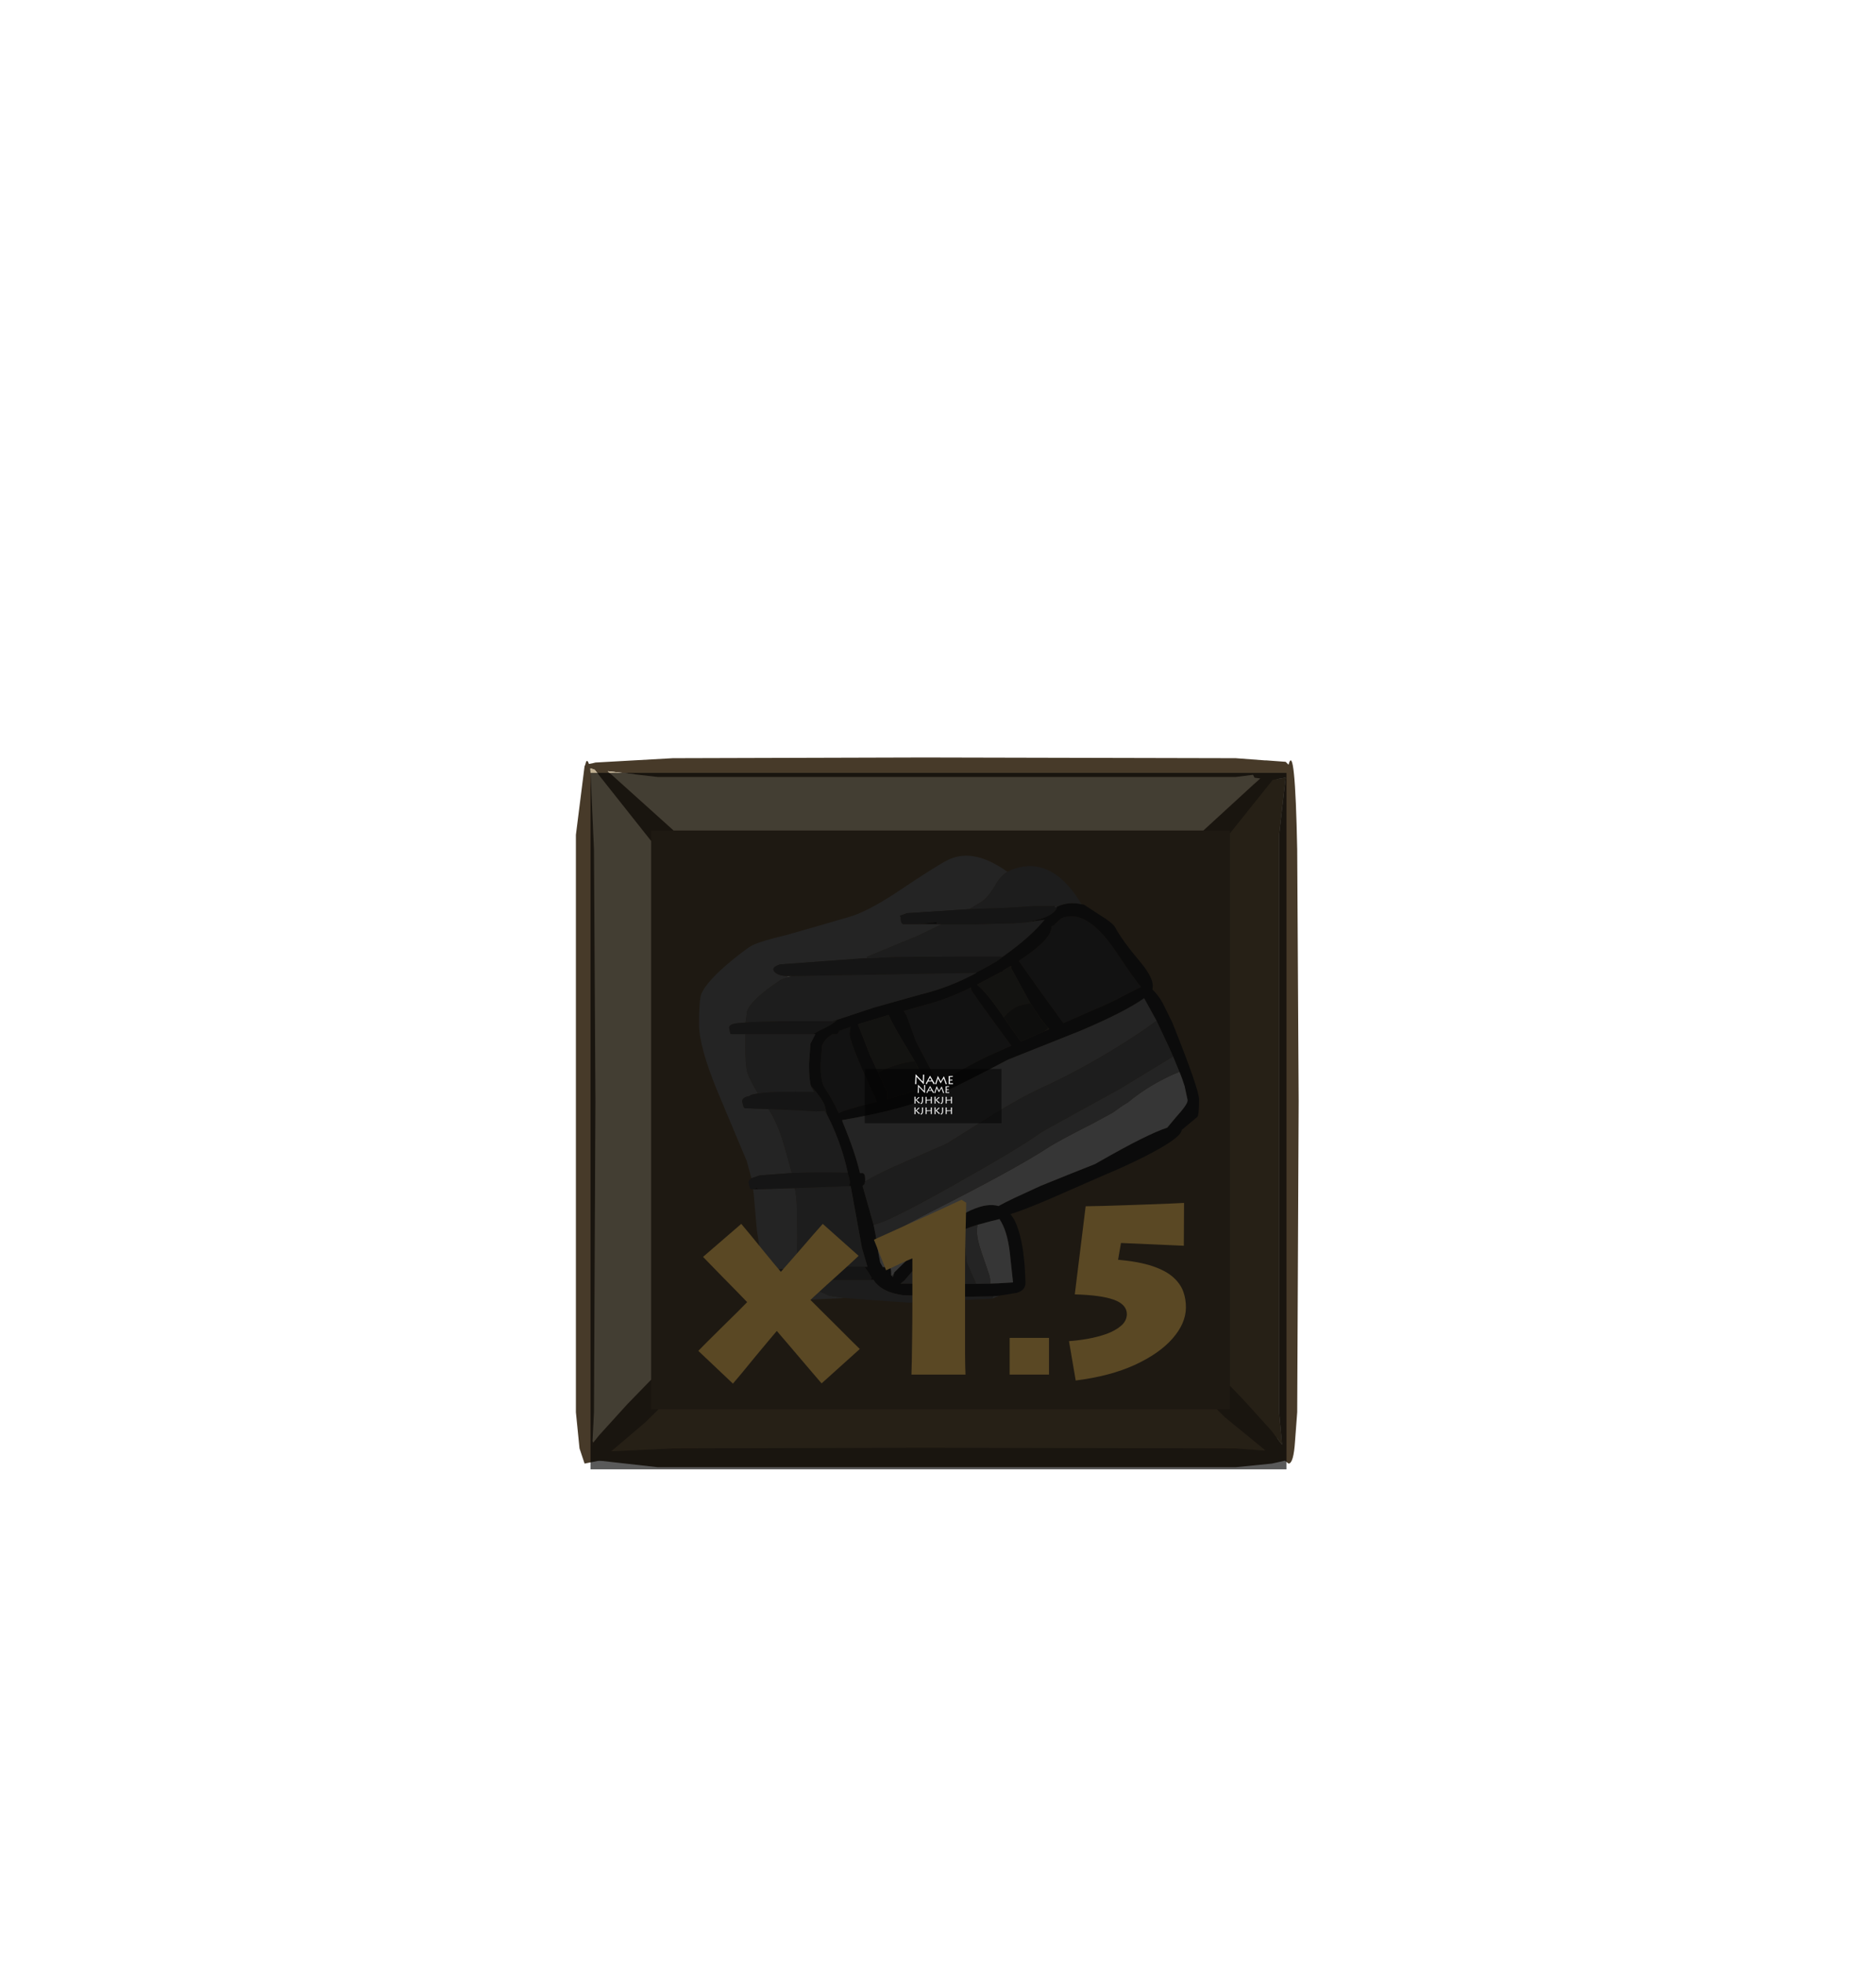 <?xml version="1.0" encoding="UTF-8" standalone="no"?>
<svg xmlns:ffdec="https://www.free-decompiler.com/flash" xmlns:xlink="http://www.w3.org/1999/xlink" ffdec:objectType="frame" height="135.65px" width="129.65px" xmlns="http://www.w3.org/2000/svg">
  <g transform="matrix(1.0, 0.0, 0.0, 1.0, 45.0, 57.4)">
    <use ffdec:characterId="933" height="47.45" id="bgcolor" transform="matrix(1.0, 0.0, 0.0, 1.0, -4.2, -3.9)" width="47.45" xlink:href="#sprite0"/>
    <use ffdec:characterId="921" height="22.0" id="hitbox" transform="matrix(2.23, 0.0, 0.0, 2.175, -4.55, -4.25)" width="22.0" xlink:href="#sprite1"/>
    <clipPath id="clipPath0">
      <path d="M 0 0 L 0 40 L 40 40 L 40 0 Z"/>
    </clipPath>
    <g clip-path="url(#clipPath0)">
      <filter id="filter0">
        <feColorMatrix in="SourceGraphic" result="filterResult0" type="matrix" values="0 0 0 0 0.2,0 0 0 0 0.2,0 0 0 0 1.0,0 0 0 1 0"/>
        <feConvolveMatrix divisor="900.0" in="filterResult0" kernelMatrix="1 1 1 1 1 1 1 1 1 1 1 1 1 1 1 1 1 1 1 1 1 1 1 1 1 1 1 1 1 1 1 1 1 1 1 1 1 1 1 1 1 1 1 1 1 1 1 1 1 1 1 1 1 1 1 1 1 1 1 1 1 1 1 1 1 1 1 1 1 1 1 1 1 1 1 1 1 1 1 1 1 1 1 1 1 1 1 1 1 1 1 1 1 1 1 1 1 1 1 1 1 1 1 1 1 1 1 1 1 1 1 1 1 1 1 1 1 1 1 1 1 1 1 1 1 1 1 1 1 1 1 1 1 1 1 1 1 1 1 1 1 1 1 1 1 1 1 1 1 1 1 1 1 1 1 1 1 1 1 1 1 1 1 1 1 1 1 1 1 1 1 1 1 1 1 1 1 1 1 1 1 1 1 1 1 1 1 1 1 1 1 1 1 1 1 1 1 1 1 1 1 1 1 1 1 1 1 1 1 1 1 1 1 1 1 1 1 1 1 1 1 1 1 1 1 1 1 1 1 1 1 1 1 1 1 1 1 1 1 1 1 1 1 1 1 1 1 1 1 1 1 1 1 1 1 1 1 1 1 1 1 1 1 1 1 1 1 1 1 1 1 1 1 1 1 1 1 1 1 1 1 1 1 1 1 1 1 1 1 1 1 1 1 1 1 1 1 1 1 1 1 1 1 1 1 1 1 1 1 1 1 1 1 1 1 1 1 1 1 1 1 1 1 1 1 1 1 1 1 1 1 1 1 1 1 1 1 1 1 1 1 1 1 1 1 1 1 1 1 1 1 1 1 1 1 1 1 1 1 1 1 1 1 1 1 1 1 1 1 1 1 1 1 1 1 1 1 1 1 1 1 1 1 1 1 1 1 1 1 1 1 1 1 1 1 1 1 1 1 1 1 1 1 1 1 1 1 1 1 1 1 1 1 1 1 1 1 1 1 1 1 1 1 1 1 1 1 1 1 1 1 1 1 1 1 1 1 1 1 1 1 1 1 1 1 1 1 1 1 1 1 1 1 1 1 1 1 1 1 1 1 1 1 1 1 1 1 1 1 1 1 1 1 1 1 1 1 1 1 1 1 1 1 1 1 1 1 1 1 1 1 1 1 1 1 1 1 1 1 1 1 1 1 1 1 1 1 1 1 1 1 1 1 1 1 1 1 1 1 1 1 1 1 1 1 1 1 1 1 1 1 1 1 1 1 1 1 1 1 1 1 1 1 1 1 1 1 1 1 1 1 1 1 1 1 1 1 1 1 1 1 1 1 1 1 1 1 1 1 1 1 1 1 1 1 1 1 1 1 1 1 1 1 1 1 1 1 1 1 1 1 1 1 1 1 1 1 1 1 1 1 1 1 1 1 1 1 1 1 1 1 1 1 1 1 1 1 1 1 1 1 1 1 1 1 1 1 1 1 1 1 1 1 1 1 1 1 1 1 1 1 1 1 1 1 1 1 1 1 1 1 1 1 1 1 1 1 1 1 1 1 1 1 1 1 1 1 1 1 1 1 1 1 1 1 1 1 1 1 1 1 1 1 1 1 1 1 1 1 1 1 1 1 1 1 1 1 1 1 1 1 1 1 1 1 1 1 1 1 1 1 1 1 1 1 1 1 1 1 1 1 1 1 1 1 1 1 1 1 1 1 1 1 1 1 1 1 1 1 1 1 1 1 1 1 1 1 1 1 1 1 1 1 1 1 1 1 1 1 1 1 1 1 1 1 1 1 1 1 1 1 1 1 1 1 1 1 1 1 1 1 1 1 1 1 1 1 1 1 1 1 1 1 1 1 1 1 1 1 1 1 1 1 1 1 1 1 1 1 1 1 1 1 1 1 1 1 1 1 1 1 1 1 1 1 1 1 1 1 1 1 1 1 1 1 1 1 1 1 1 1 1 1 1 1 1 1 1 1 1 1 1 1 1 1 1 1 1 1 1 1 1 1 1 1 1 1 1 1 1 1 1 1 1 1 1 1 1 1 1 1 1 1 1 1 1 1 1 1 1 1 1 1 1 1 1 1 1 1 1" order="30 30" result="filterResult1"/>
        <feComposite in="SourceGraphic" in2="filterResult1" operator="over" result="filterResult2"/>
      </filter>
      <use ffdec:characterId="994" filter="url(#filter0)" height="77.25" transform="matrix(0.4, 0.0, 0.0, 0.4, 3.31, 1.731)" width="86.4" xlink:href="#sprite2"/>
      <filter id="filter5">
        <feColorMatrix in="SourceGraphic" result="filterResult3" type="matrix" values="0 0 0 0 0.0,0 0 0 0 0.0,0 0 0 0 0.0,0 0 0 1 0"/>
        <feConvolveMatrix divisor="9.0" in="filterResult3" kernelMatrix="1 1 1 1 1 1 1 1 1" order="3 3" result="filterResult4"/>
        <feComposite in="SourceGraphic" in2="filterResult4" operator="over" result="filterResult5"/>
      </filter>
      <use ffdec:characterId="992" filter="url(#filter5)" height="15.4" transform="matrix(1.0, 0.0, 0.0, 1.0, 2.75, 24.25)" width="42.35" xlink:href="#text0"/>
    </g>
    <filter id="filter6">
      <feColorMatrix in="SourceGraphic" result="filterResult6" type="matrix" values="0 0 0 0 0.0,0 0 0 0 0.0,0 0 0 0 0.0,0 0 0 1 0"/>
      <feConvolveMatrix divisor="4.0" in="filterResult6" kernelMatrix="1 1 1 1" order="2 2" result="filterResult7"/>
      <feComposite in="SourceGraphic" in2="filterResult7" operator="over" result="filterResult8"/>
    </filter>
    <use ffdec:characterId="935" filter="url(#filter6)" height="15.75" id="txt_hotkey" transform="matrix(1.0, 0.0, 0.0, 1.0, -3.85, -0.1)" width="18.0" xlink:href="#text1"/>
    <use ffdec:characterId="948" ffdec:characterName="Army_fla.Hud_BgButton_151" height="97.6" id="bg" transform="matrix(1.0, 0.0, 0.0, 1.0, -29.05, -29.25)" width="97.6" xlink:href="#sprite3"/>
    <use ffdec:characterId="950" ffdec:characterName="Army_fla.Hud_cooldown_152" height="48.5" id="cdcover" transform="matrix(0.998, 0.0, 0.0, 0.99, -4.2, -4)" width="48.1" xlink:href="#sprite4"/>
    <use ffdec:characterId="950" ffdec:characterName="Army_fla.Hud_cooldown_152" height="48.5" id="cd" transform="matrix(0.998, 0.0, 0.0, 0.99, -4.2, -4)" width="48.1" xlink:href="#sprite5"/>
    <use ffdec:characterId="953" ffdec:characterName="Army_fla.Hud_Description_153" height="50.1" id="desc" transform="matrix(0.075, 0.0, 0.0, 0.075, 14.65, 16.478)" width="129.55" xlink:href="#sprite6"/>
  </g>
  <defs>
    <g id="sprite0" transform="matrix(1.0, 0.0, 0.0, 1.0, 0.0, 0.0)">
      <use ffdec:characterId="932" height="47.45" transform="matrix(1.0, 0.0, 0.0, 1.0, 0.0, 0.0)" width="47.45" xlink:href="#shape0"/>
    </g>
    <g id="shape0" transform="matrix(1.0, 0.0, 0.0, 1.0, 0.0, 0.0)">
      <path d="M47.45 0.0 L47.45 47.45 0.0 47.45 0.0 0.0 47.45 0.0" fill="#564732" fill-rule="evenodd" stroke="none"/>
    </g>
    <g id="sprite1" transform="matrix(1.0, 0.0, 0.0, 1.0, 0.0, 0.0)">
      <use ffdec:characterId="145" height="22.0" transform="matrix(1.0, 0.0, 0.0, 1.0, 0.0, 0.0)" width="22.0" xlink:href="#shape1"/>
    </g>
    <g id="shape1" transform="matrix(1.0, 0.0, 0.0, 1.0, 0.0, 0.0)">
      <path d="M22.0 0.0 L22.0 22.0 0.0 22.0 0.0 0.0 22.0 0.0" fill="#00ff00" fill-opacity="0.0" fill-rule="evenodd" stroke="none"/>
    </g>
    <g id="sprite2" transform="matrix(1.0, 0.0, 0.0, 1.0, 43.2, 38.65)">
      <use ffdec:characterId="993" height="77.25" transform="matrix(1.0, 0.0, 0.0, 1.0, -43.2, -38.65)" width="86.4" xlink:href="#shape2"/>
    </g>
    <g id="shape2" transform="matrix(1.0, 0.0, 0.0, 1.0, 43.2, 38.65)">
      <path d="M7.5 37.5 L7.6 37.5 7.5 37.9 7.5 37.5 M21.2 -28.15 Q22.85 -28.15 24.7 -26.75 26.85 -25.1 29.2 -21.5 31.85 -17.5 33.15 -15.95 L31.05 -14.9 Q27.95 -13.25 26.7 -12.75 L19.75 -9.7 15.95 -14.95 12.05 -20.45 Q17.7 -24.15 17.7 -26.3 L17.7 -26.4 18.15 -26.65 19.05 -27.5 Q19.65 -28.15 21.2 -28.15 M3.7 -15.8 L3.8 -15.55 Q3.8 -15.3 7.75 -9.9 L10.75 -5.8 6.7 -4.0 Q5.0 -3.2 0.95 -1.0 L-2.0 0.55 -3.8 -2.9 -5.7 -6.5 -7.35 -11.05 -7.85 -11.8 -3.95 -12.9 Q-0.45 -13.8 3.7 -15.8 M-22.2 -2.55 L-21.95 -5.75 Q-21.55 -6.95 -20.15 -7.8 L-19.35 -7.8 -19.1 -8.1 -19.0 -8.35 -17.05 -9.05 -17.2 -7.9 Q-17.2 -6.8 -14.9 -1.45 L-12.45 3.9 -13.7 4.2 Q-18.3 5.35 -19.05 5.85 -20.1 3.55 -21.5 1.45 -22.2 0.4 -22.2 -2.55" fill="#333333" fill-rule="evenodd" stroke="none"/>
      <path d="M22.9 -30.25 L23.35 -30.15 26.1 -28.35 Q28.25 -27.05 28.7 -26.25 30.0 -23.85 33.1 -20.2 35.2 -17.65 35.2 -16.15 L35.15 -15.5 Q36.2 -14.5 36.95 -13.1 L38.6 -9.75 Q43.2 1.75 43.2 3.5 43.2 6.2 42.9 6.5 L40.2 8.75 Q40.1 10.15 33.8 13.35 30.65 14.95 26.7 16.6 L17.8 20.5 Q12.8 22.65 10.6 23.3 11.45 24.3 11.95 25.95 13.05 29.25 13.2 35.05 L13.2 35.1 13.2 35.2 Q13.2 36.45 11.7 36.9 L8.6 37.4 7.6 37.5 7.5 37.5 1.45 37.6 -8.0 37.3 Q-11.25 36.85 -12.7 35.15 L-12.75 35.1 -13.05 34.65 -13.45 34.65 -13.4 34.25 -13.95 33.35 -14.6 32.4 -14.1 32.4 -15.05 29.15 -17.0 18.45 -17.25 18.45 -17.15 17.9 Q-17.15 17.25 -17.55 16.15 L-17.5 16.15 Q-18.45 11.7 -20.45 7.4 L-21.1 6.1 -21.2 5.7 -21.5 4.5 Q-22.05 3.2 -23.65 1.4 L-23.85 1.2 Q-24.2 0.15 -24.2 -2.65 L-23.95 -6.15 -23.1 -7.8 -23.5 -7.8 -22.35 -8.45 Q-20.15 -9.45 -19.3 -10.3 L-12.95 -12.4 -4.95 -14.65 Q0.05 -15.85 4.75 -18.4 L4.6 -18.4 6.2 -19.25 8.15 -20.35 9.95 -21.65 9.5 -21.35 Q14.0 -24.55 16.4 -27.45 L16.5 -27.55 16.4 -27.55 13.65 -27.15 15.9 -27.75 Q18.35 -28.55 18.7 -29.85 20.6 -30.75 22.9 -30.25 M21.2 -28.15 Q19.65 -28.15 19.05 -27.5 L18.15 -26.65 17.7 -26.4 17.7 -26.3 Q17.7 -24.15 12.05 -20.45 L15.95 -14.95 19.75 -9.7 26.7 -12.75 Q27.95 -13.25 31.05 -14.9 L33.15 -15.95 Q31.85 -17.5 29.2 -21.5 26.85 -25.1 24.7 -26.75 22.85 -28.15 21.2 -28.15 M4.95 -26.8 L4.15 -26.8 4.7 -26.9 4.95 -26.8 M11.1 -26.95 L11.75 -27.0 11.9 -27.0 11.1 -26.95 M-5.55 -26.8 L-2.15 -27.15 -2.1 -26.8 -5.55 -26.8 M14.05 -13.15 L13.95 -13.3 10.7 -19.25 10.75 -19.6 10.55 -19.5 9.6 -18.95 9.3 -18.75 9.2 -18.55 8.9 -18.5 Q6.75 -17.35 4.85 -16.35 6.55 -14.9 8.9 -11.5 L9.45 -10.7 12.4 -6.5 12.5 -6.55 16.45 -8.3 16.5 -8.3 17.3 -8.65 17.15 -8.85 Q15.8 -10.3 14.05 -13.15 M3.8 -15.55 L3.8 -15.85 3.7 -15.8 Q-0.45 -13.8 -3.95 -12.9 L-7.85 -11.8 -7.35 -11.05 -5.7 -6.5 -3.8 -2.9 -2.0 0.55 0.95 -1.0 Q5.0 -3.2 6.7 -4.0 L10.75 -5.8 7.75 -9.9 Q3.8 -15.3 3.8 -15.55 M40.1 -0.55 L38.7 -3.95 37.9 -5.75 37.85 -5.85 35.85 -10.1 33.7 -14.0 Q30.4 -11.65 22.75 -8.4 L10.2 -3.4 Q3.1 0.35 -0.65 2.1 -7.15 5.15 -18.45 7.05 L-18.5 7.05 -18.4 7.35 Q-16.15 12.8 -15.4 16.2 L-14.9 16.2 -14.7 16.35 Q-14.5 16.5 -14.5 17.3 L-14.5 17.65 -14.6 18.1 -14.9 18.4 -14.95 18.4 -14.0 21.75 -13.05 25.1 -12.7 26.85 -12.45 28.35 -12.35 29.25 -11.9 31.65 -11.45 32.45 -10.45 32.45 -10.2 32.55 Q-10.0 32.7 -10.0 33.55 L-10.0 33.85 -9.95 33.9 -9.9 33.95 -9.85 34.0 -9.7 34.2 -9.7 34.15 -9.65 34.0 -9.45 33.35 -4.0 28.0 Q1.25 23.75 3.8 22.6 L3.95 22.55 Q6.65 21.35 8.55 21.9 9.6 21.3 11.4 20.45 L15.85 18.4 20.55 16.5 25.2 14.65 Q30.55 11.6 33.1 10.35 35.9 8.95 37.7 8.35 L39.2 6.55 Q41.2 4.35 41.2 3.7 L41.2 3.65 41.2 3.55 40.7 1.2 40.65 1.05 40.5 0.6 40.35 0.15 40.1 -0.55 M7.1 35.3 L8.5 35.25 11.05 35.1 10.5 30.0 Q10.05 26.1 8.7 24.15 L8.35 24.25 7.3 24.5 4.9 25.15 Q2.45 25.9 0.6 26.85 L-2.3 28.7 -3.05 29.3 -3.2 29.55 -3.35 29.7 -7.75 34.8 -7.95 34.95 -8.35 35.3 -8.1 35.3 1.45 35.35 1.6 35.35 3.55 35.35 4.65 35.35 7.1 35.3 M-22.2 -2.55 Q-22.2 0.4 -21.5 1.45 -20.1 3.55 -19.05 5.85 -18.3 5.35 -13.7 4.2 L-12.45 3.9 -14.9 -1.45 Q-17.2 -6.8 -17.2 -7.9 L-17.05 -9.05 -19.0 -8.35 -19.1 -8.1 -19.35 -7.8 -20.15 -7.8 Q-21.55 -6.95 -21.95 -5.75 L-22.2 -2.55 M-5.95 -3.15 L-7.05 -5.0 Q-9.65 -9.25 -10.45 -11.1 L-15.75 -9.5 -14.8 -7.1 -13.65 -4.15 -12.25 -1.15 -10.7 2.25 -10.7 3.45 -4.2 1.5 Q-4.45 -0.35 -5.95 -3.15 M-33.0 19.0 L-33.85 19.0 -33.2 18.75 -33.0 19.0 M-25.05 34.65 L-24.45 34.2 -24.65 34.65 -24.95 34.65 -25.05 34.65" fill="#202020" fill-rule="evenodd" stroke="none"/>
      <path d="M-12.45 28.35 Q-10.15 26.45 -3.35 23.0 11.25 15.6 16.95 11.9 18.85 10.65 24.7 7.7 L28.3 5.75 29.9 4.6 30.95 3.95 31.7 3.35 Q34.65 1.05 38.4 -0.7 L39.8 -1.3 40.1 -0.55 40.35 0.15 40.5 0.6 40.65 1.05 40.7 1.2 41.2 3.55 41.2 3.65 41.2 3.7 Q41.2 4.35 39.2 6.55 L37.7 8.35 Q35.9 8.95 33.1 10.35 30.55 11.6 25.2 14.65 L20.55 16.5 15.85 18.4 11.4 20.45 Q9.6 21.3 8.55 21.9 6.65 21.35 3.95 22.55 L3.8 22.6 Q1.25 23.75 -4.0 28.0 L-9.45 33.35 -9.65 33.8 -9.9 33.95 -9.95 33.9 -10.0 33.85 -10.0 33.55 Q-10.0 32.7 -10.2 32.55 L-10.45 32.45 -11.45 32.45 -11.9 31.65 -12.35 29.25 -12.45 28.35 M4.9 25.15 L7.3 24.5 8.35 24.25 8.7 24.15 Q10.05 26.1 10.5 30.0 L11.05 35.1 8.5 35.25 7.1 35.3 7.1 34.55 6.95 33.85 5.6 29.9 Q4.8 27.6 4.8 26.1 L4.9 25.15 M-27.95 -17.6 L-27.95 -17.85 -27.1 -17.85 -27.95 -17.6 M-27.2 16.2 L-27.2 16.1 -27.15 16.2 -27.2 16.2" fill="#999999" fill-rule="evenodd" stroke="none"/>
      <path d="M8.6 37.4 L7.5 37.9 7.6 37.5 8.6 37.4 M-17.9 37.8 L-24.7 38.1 Q-29.85 38.1 -31.55 34.4 -32.15 33.1 -33.2 26.15 L-33.7 20.45 -33.85 19.0 -33.0 19.0 -26.65 18.8 Q-26.4 20.1 -26.3 21.65 L-26.2 27.35 -26.3 30.15 -26.2 32.6 -29.55 32.85 Q-30.85 33.0 -30.95 33.25 L-30.8 33.55 -30.55 34.5 -30.3 34.65 -25.05 34.65 -24.95 34.65 -23.7 35.9 -22.25 36.7 -20.7 37.4 -17.9 37.8 M-34.15 17.1 L-34.95 14.15 -39.9 2.35 Q-43.2 -5.55 -43.2 -9.55 -43.2 -13.75 -42.8 -14.75 -41.9 -16.95 -37.4 -20.65 -34.85 -22.7 -34.0 -23.15 -32.45 -23.9 -28.2 -24.9 L-22.6 -26.5 -17.45 -28.0 Q-14.25 -28.85 -8.9 -32.4 -2.2 -36.9 -0.2 -37.9 3.8 -39.85 8.95 -36.6 L10.1 -35.85 Q8.85 -35.1 7.95 -33.45 6.65 -31.25 5.35 -30.5 L3.5 -29.4 -7.25 -28.7 -8.5 -28.25 -8.35 -27.95 Q-8.35 -27.15 -8.15 -26.95 L-7.95 -26.8 -5.55 -26.8 -2.1 -26.8 -1.25 -26.8 -5.15 -24.9 -14.2 -21.15 -14.2 -20.9 -14.85 -20.9 -29.2 -19.85 Q-30.85 -19.35 -30.15 -18.55 -29.45 -17.85 -27.95 -17.85 L-27.95 -17.6 -28.95 -17.25 Q-34.05 -13.95 -34.9 -11.75 L-35.15 -9.8 -36.45 -9.7 Q-38.0 -9.55 -38.0 -8.9 L-37.8 -7.9 -37.6 -7.8 -35.2 -7.8 -35.2 -6.2 Q-35.2 -2.3 -34.85 -1.2 -34.45 0.1 -33.0 2.45 L-33.85 2.6 Q-34.3 2.7 -34.5 2.9 -35.75 3.1 -35.75 3.85 L-35.5 4.8 -35.3 5.0 -31.2 5.15 Q-29.85 7.2 -28.85 10.25 -28.25 12.15 -27.2 16.1 L-27.2 16.2 -32.7 16.6 -34.15 17.1 M16.4 -27.55 L16.5 -27.55 16.4 -27.45 16.4 -27.55 M18.6 -29.8 L18.35 -29.65 18.2 -30.0 18.6 -29.8 M40.1 -0.55 L39.8 -1.3 38.4 -0.7 Q34.65 1.05 31.7 3.35 L30.95 3.95 29.9 4.6 28.3 5.75 24.7 7.7 Q18.85 10.65 16.95 11.9 11.25 15.6 -3.35 23.0 -10.15 26.45 -12.45 28.35 L-12.7 26.85 -13.05 25.1 Q-10.95 24.9 1.0 18.15 12.3 11.8 15.95 9.15 16.3 8.9 29.6 1.6 L38.7 -3.95 40.1 -0.55 M-9.9 33.95 L-9.65 33.8 -9.45 33.35 -9.65 34.0 -9.7 34.15 -9.7 34.2 -9.85 34.0 -9.9 33.95 M35.85 -10.1 L33.1 -8.15 Q24.3 -2.3 15.95 1.5 12.25 3.2 7.3 6.3 L-0.45 11.15 -9.5 15.1 Q-12.7 16.55 -14.5 17.65 L-14.5 17.3 Q-14.5 16.5 -14.7 16.35 L-14.9 16.2 -15.4 16.2 Q-16.15 12.8 -18.4 7.35 L-18.45 7.05 Q-7.15 5.15 -0.65 2.1 3.1 0.35 10.2 -3.4 L22.75 -8.4 Q30.4 -11.65 33.7 -14.0 L35.85 -10.1 M4.9 25.15 L4.8 26.1 Q4.8 27.6 5.6 29.9 L6.95 33.85 7.1 34.55 7.1 35.3 4.65 35.35 4.4 34.7 4.15 34.15 3.05 31.65 2.7 28.45 Q2.55 27.15 1.75 26.35 L0.6 26.85 Q2.45 25.9 4.9 25.15 M-8.1 35.3 L-8.35 35.3 -7.95 34.95 -8.2 35.2 -8.1 35.3" fill="#666666" fill-rule="evenodd" stroke="none"/>
      <path d="M10.7 -19.25 L13.95 -13.3 14.05 -13.15 12.1 -12.75 Q10.5 -12.0 9.45 -10.7 L8.9 -11.5 Q6.55 -14.9 4.85 -16.35 6.75 -17.35 8.9 -18.5 L9.2 -18.55 9.3 -18.75 9.6 -18.95 10.55 -19.5 10.7 -19.25 M17.15 -8.85 L17.3 -8.65 16.5 -8.3 17.15 -8.85 M-12.25 -1.15 L-13.65 -4.15 -14.8 -7.1 -15.75 -9.5 -10.45 -11.1 Q-9.65 -9.25 -7.05 -5.0 L-5.95 -3.15 -7.95 -2.8 Q-10.6 -2.1 -12.25 -1.15" fill="#363530" fill-rule="evenodd" stroke="none"/>
      <path d="M9.45 -10.7 Q10.5 -12.0 12.1 -12.75 L14.05 -13.15 Q15.8 -10.3 17.15 -8.85 L16.5 -8.3 16.45 -8.3 12.5 -6.55 12.4 -6.5 9.45 -10.7 M-12.25 -1.15 Q-10.6 -2.1 -7.95 -2.8 L-5.95 -3.15 Q-4.45 -0.35 -4.2 1.5 L-10.7 3.45 -10.7 2.25 -12.25 -1.15" fill="#272623" fill-rule="evenodd" stroke="none"/>
      <path d="M7.5 37.9 L-6.95 38.6 -14.1 38.1 -17.9 37.8 -20.7 37.4 -22.25 36.7 -23.7 35.9 -24.95 34.65 -24.65 34.65 -13.45 34.65 -13.05 34.65 -12.75 35.1 -12.7 35.15 Q-11.25 36.85 -8.0 37.3 L1.45 37.6 7.5 37.5 7.5 37.9 M10.1 -35.85 L10.7 -36.15 Q17.65 -38.95 22.9 -30.25 20.6 -30.75 18.7 -29.85 L18.6 -29.8 18.2 -30.0 18.0 -29.9 14.45 -29.9 9.45 -29.6 3.5 -29.4 5.35 -30.5 Q6.65 -31.25 7.95 -33.45 8.85 -35.1 10.1 -35.85 M13.65 -27.15 L16.4 -27.55 16.4 -27.45 Q14.0 -24.55 9.5 -21.35 L9.45 -21.35 9.15 -21.1 9.05 -21.2 Q-12.2 -21.2 -12.2 -20.95 L-14.2 -20.9 -14.2 -21.15 -5.15 -24.9 -1.25 -26.8 4.15 -26.8 4.95 -26.8 11.1 -26.95 11.9 -27.0 11.95 -27.0 13.65 -27.15 M4.6 -18.4 L4.75 -18.4 Q0.05 -15.85 -4.95 -14.65 L-12.95 -12.4 -19.3 -10.3 -19.3 -10.35 -19.85 -10.1 -20.05 -10.05 -20.15 -10.0 Q-30.95 -10.1 -35.15 -9.8 L-34.9 -11.75 Q-34.05 -13.95 -28.95 -17.25 L-27.95 -17.6 -27.1 -17.85 -9.2 -18.15 4.6 -18.4 M-23.5 -7.8 L-23.1 -7.8 -23.95 -6.15 -24.2 -2.65 Q-24.2 0.15 -23.85 1.2 L-23.7 1.5 -23.3 2.2 Q-30.25 2.05 -33.0 2.45 -34.45 0.1 -34.85 -1.2 -35.2 -2.3 -35.2 -6.2 L-35.2 -7.8 -23.5 -7.8 M-21.1 6.1 L-20.45 7.4 Q-18.45 11.7 -17.5 16.15 L-17.55 16.15 Q-23.35 16.05 -27.15 16.2 L-27.2 16.1 Q-28.25 12.15 -28.85 10.25 -29.85 7.2 -31.2 5.15 L-25.9 5.35 -22.95 5.55 -21.45 5.45 -21.3 5.8 -21.1 6.1 M-17.25 18.45 L-17.0 18.45 -15.05 29.15 -14.1 32.4 -14.6 32.4 Q-22.1 32.35 -26.2 32.6 L-26.3 30.15 -26.2 27.35 -26.3 21.65 Q-26.4 20.1 -26.65 18.8 L-17.25 18.45 M38.7 -3.95 L29.6 1.6 Q16.3 8.9 15.95 9.15 12.3 11.8 1.0 18.15 -10.95 24.9 -13.05 25.1 L-14.0 21.75 -14.95 18.4 -14.9 18.4 -14.6 18.1 -14.5 17.65 Q-12.7 16.55 -9.5 15.1 L-0.45 11.15 7.3 6.3 Q12.25 3.2 15.95 1.5 24.3 -2.3 33.1 -8.15 L35.85 -10.1 37.85 -5.85 37.9 -5.75 38.7 -3.95 M4.65 35.35 L3.55 35.35 1.6 35.35 1.45 35.35 -8.1 35.3 -8.2 35.2 -7.95 34.95 -7.75 34.8 -3.35 29.7 -3.2 29.55 -3.05 29.3 -2.3 28.7 0.6 26.85 1.75 26.35 Q2.55 27.15 2.7 28.45 L3.05 31.65 4.15 34.15 4.4 34.7 4.65 35.35" fill="#515151" fill-rule="evenodd" stroke="none"/>
      <path d="M-33.85 19.0 L-34.2 19.0 -34.4 18.85 -34.65 17.85 Q-34.65 17.4 -34.15 17.1 L-32.7 16.6 -27.2 16.2 -27.15 16.2 Q-23.35 16.05 -17.55 16.15 -17.15 17.25 -17.15 17.9 L-17.25 18.45 -26.65 18.8 -33.0 19.0 -33.2 18.75 -33.85 19.0 M18.7 -29.85 Q18.35 -28.55 15.9 -27.75 L13.65 -27.15 11.95 -27.0 11.9 -27.0 11.75 -27.0 11.1 -26.95 4.95 -26.8 4.7 -26.9 4.15 -26.8 -1.25 -26.8 -2.1 -26.8 -2.15 -27.15 -5.55 -26.8 -7.95 -26.8 -8.15 -26.95 Q-8.35 -27.15 -8.35 -27.95 L-8.5 -28.25 -7.25 -28.7 3.5 -29.4 9.45 -29.6 14.45 -29.9 18.0 -29.9 18.2 -30.0 18.35 -29.65 18.6 -29.8 18.7 -29.85 M9.5 -21.35 L9.95 -21.65 8.15 -20.35 6.2 -19.25 4.6 -18.4 -9.2 -18.15 -27.1 -17.85 -27.95 -17.85 Q-29.45 -17.85 -30.15 -18.55 -30.85 -19.35 -29.2 -19.85 L-14.85 -20.9 -14.2 -20.9 -12.2 -20.95 Q-12.2 -21.2 9.05 -21.2 L9.15 -21.1 9.45 -21.35 9.5 -21.35 M-19.3 -10.3 Q-20.15 -9.45 -22.35 -8.45 L-23.5 -7.8 -35.2 -7.8 -37.6 -7.8 -37.8 -7.9 -38.0 -8.9 Q-38.0 -9.55 -36.45 -9.7 L-35.15 -9.8 Q-30.95 -10.1 -20.15 -10.0 L-20.05 -10.05 -19.85 -10.1 -19.3 -10.35 -19.3 -10.3 M-23.85 1.2 L-23.65 1.4 Q-22.05 3.2 -21.5 4.5 L-21.2 5.7 -21.1 6.1 -21.3 5.8 -21.45 5.45 -22.95 5.55 -25.9 5.35 -31.2 5.15 -35.3 5.0 -35.5 4.8 -35.75 3.85 Q-35.75 3.1 -34.5 2.9 -34.3 2.7 -33.85 2.6 L-33.0 2.45 Q-30.25 2.05 -23.3 2.2 L-23.7 1.5 -23.85 1.2 M-14.6 32.4 L-13.95 33.35 -13.4 34.25 -13.45 34.65 -24.65 34.65 -24.45 34.2 -25.05 34.65 -30.3 34.65 -30.55 34.5 -30.8 33.55 -30.95 33.25 Q-30.85 33.0 -29.55 32.85 L-26.2 32.6 Q-22.1 32.35 -14.6 32.4" fill="#3a3a3a" fill-rule="evenodd" stroke="none"/>
    </g>
    <g id="text0" transform="matrix(1.0, 0.0, 0.0, 1.0, -3.85, -1.65)">
      <g transform="matrix(1.0, 0.0, 0.0, 1.0, 0.0, 0.0)">
        <use fill="#ffcc66" height="15.4" transform="matrix(0.016, 0.0, 0.0, 0.016, 4.0, 15.0)" width="42.35" xlink:href="#font_Lithos_Pro_Regular_x0"/>
        <use fill="#ffcc66" height="15.4" transform="matrix(0.016, 0.0, 0.0, 0.016, 13.65, 15.0)" width="42.35" xlink:href="#font_Lithos_Pro_Regular_10"/>
        <use fill="#ffcc66" height="15.4" transform="matrix(0.016, 0.0, 0.0, 0.016, 24.7, 15.0)" width="42.35" xlink:href="#font_Lithos_Pro_Regular_.0"/>
        <use fill="#ffcc66" height="15.4" transform="matrix(0.016, 0.0, 0.0, 0.016, 27.65, 15.0)" width="42.35" xlink:href="#font_Lithos_Pro_Regular_50"/>
      </g>
    </g>
    <g id="font_Lithos_Pro_Regular_x0">
      <path d="M172.0 39.0 L22.5 -102.5 Q30.0 -110.5 59.0 -139.5 88.0 -168.0 124.5 -204.5 161.0 -240.5 192.0 -271.0 222.5 -301.5 233.5 -313.0 215.0 -332.0 186.0 -362.0 156.5 -391.5 126.0 -423.0 95.5 -454.5 72.0 -478.5 49.0 -502.0 43.0 -508.5 L208.0 -651.0 Q224.0 -632.0 248.5 -602.5 273.0 -572.5 299.0 -540.5 325.5 -508.0 347.0 -482.0 369.0 -455.5 379.0 -444.0 389.0 -455.5 412.5 -482.0 435.5 -508.5 464.0 -541.0 492.0 -573.5 518.0 -603.5 544.0 -633.0 560.0 -651.0 L715.0 -513.0 Q705.0 -503.0 676.0 -476.5 647.0 -450.0 611.5 -418.0 575.5 -386.0 546.5 -359.0 517.0 -332.5 507.0 -322.5 520.5 -308.5 551.5 -278.0 583.0 -247.0 619.0 -211.0 655.0 -175.5 683.0 -147.0 711.5 -119.0 720.0 -110.5 L555.0 38.0 Q542.5 23.5 516.0 -7.5 489.5 -38.5 458.5 -75.0 427.5 -111.5 401.0 -142.5 374.5 -173.5 361.5 -188.5 353.0 -179.0 326.5 -147.0 300.0 -115.0 267.0 -75.5 234.5 -36.0 208.0 -3.5 181.0 29.0 172.0 39.0" fill-rule="evenodd" stroke="none"/>
    </g>
    <g id="font_Lithos_Pro_Regular_10">
      <path d="M573.5 0.0 L573.5 0.0 340.0 0.0 Q340.5 -14.0 341.5 -57.5 342.5 -100.5 343.0 -162.0 344.0 -223.5 344.0 -293.0 L344.0 -502.0 Q321.0 -493.0 289.0 -478.0 257.5 -463.5 230.5 -450.5 L178.0 -582.5 Q190.0 -588.5 228.5 -605.5 266.5 -623.0 321.0 -647.5 375.5 -672.5 437.0 -700.0 498.0 -728.0 556.0 -755.0 L576.5 -742.5 Q576.0 -717.0 575.0 -669.5 573.5 -622.0 572.5 -560.0 571.5 -498.0 571.5 -428.0 L571.5 -271.5 Q571.5 -160.5 571.5 -92.5 572.0 -24.0 573.5 0.0" fill-rule="evenodd" stroke="none"/>
    </g>
    <g id="font_Lithos_Pro_Regular_.0">
      <path d="M73.5 0.0 L73.5 0.0 73.5 -158.5 243.5 -158.5 243.5 0.0 73.5 0.0" fill-rule="evenodd" stroke="none"/>
    </g>
    <g id="font_Lithos_Pro_Regular_50">
      <path d="M370.0 -568.5 L370.0 -568.5 357.5 -496.0 Q448.0 -488.0 506.0 -468.5 563.5 -449.0 595.0 -421.0 626.5 -393.0 639.0 -359.0 651.0 -325.5 650.5 -289.0 650.0 -221.0 592.5 -155.5 535.5 -90.5 429.0 -41.5 322.5 7.0 174.5 25.5 L145.5 -144.5 Q183.0 -147.0 226.0 -154.5 268.5 -162.0 307.0 -175.5 345.5 -189.5 370.0 -210.5 394.5 -231.0 395.5 -260.5 395.5 -303.0 339.0 -323.5 282.5 -343.5 170.5 -346.5 L217.5 -727.0 Q247.0 -727.5 291.5 -728.5 336.0 -730.0 387.0 -731.5 438.0 -733.0 487.5 -735.0 537.5 -737.0 578.0 -738.5 618.5 -740.0 642.5 -741.5 L641.5 -556.5 370.0 -568.5" fill-rule="evenodd" stroke="none"/>
    </g>
    <g id="sprite3" transform="matrix(1.0, 0.0, 0.0, 1.0, 29.05, 29.25)">
      <clipPath id="clipPath1">
        <path d="M 40 0 L 40 40 L 0 40 L 0 0 Z M 18.75 -7.8 L -0.55 -7.7 L -6.5 -7.4 L -6.75 -7.35 L -7 -7.3 L -7.04 -7.4 L -7.07 -7.48 L -7.11 -7.52 L -7.14 -7.54 L -7.18 -7.52 L -7.22 -7.47 L -7.26 -7.38 L -7.3 -7.25 L -7.35 -7.1 L -8 -1.85 L -8 42.5 L -7.95 42.8 L -7.85 48.6 L 47.35 48.6 L 47.4 42.8 L 47.4 42.5 L 47.5 18.6 L 47.4 -0.7 L 47.36 -2.3 L 47.31 -3.69 L 47.25 -4.87 L 47.19 -5.83 L 47.12 -6.57 L 47.04 -7.11 L 47 -7.3 L 46.96 -7.43 L 46.92 -7.51 L 46.89 -7.53 L 46.87 -7.54 L 46.83 -7.51 L 46.79 -7.45 L 46.74 -7.35 L 46.7 -7.2 L 46.65 -7.3 L 46.5 -7.45 L 45 -7.55 L 44.9 -7.55 L 42.65 -7.7 L 18.75 -7.8 Z"/>
      </clipPath>
      <g clip-path="url(#clipPath1)">
        <use ffdec:characterId="937" height="49.05" transform="matrix(1.0, 0.0, 0.0, 1.0, -5.2, -5.05)" width="49.95" xlink:href="#shape3"/>
      </g>
    </g>
    <g id="shape3" transform="matrix(1.0, 0.0, 0.0, 1.0, 5.2, 5.05)">
      <path d="M18.85 -5.05 L40.4 -5.0 42.4 -4.85 42.5 -4.85 43.85 -4.75 44.0 -4.6 44.05 -4.55 Q44.5 -6.2 44.65 1.3 L44.75 18.7 44.65 40.2 44.5 42.2 Q44.4 43.75 44.05 43.75 L43.8 43.55 42.9 43.75 40.4 44.0 0.45 44.0 -3.55 43.55 -3.6 43.55 -4.6 43.75 -4.95 42.7 -5.2 40.2 -5.2 0.3 -4.6 -4.45 -4.55 -4.55 Q-4.45 -5.05 -4.3 -4.6 L-4.05 -4.65 -3.85 -4.7 1.5 -5.0 18.85 -5.05 M36.4 1.65 L36.8 1.25 41.65 -3.2 42.1 -3.6 41.7 -3.65 41.6 -3.85 40.4 -3.7 0.45 -3.7 -3.0 -4.1 2.5 0.85 3.3 1.65 1.8 1.65 1.8 2.6 1.8 1.65 3.3 1.65 3.6 1.95 2.0 1.95 2.0 2.8 1.8 2.6 0.3 1.1 -3.9 -4.2 -4.2 -4.3 -3.95 1.3 -3.85 18.7 -3.95 40.2 -4.05 42.2 -4.05 42.5 -4.0 42.3 -3.6 41.8 -1.65 39.65 1.8 36.1 1.8 37.95 2.0 37.95 1.8 37.95 1.8 36.1 2.0 35.9 2.0 37.95 2.6 37.95 -0.4 40.9 -2.75 42.9 1.5 42.7 18.85 42.65 40.4 42.7 42.4 42.85 42.5 42.85 42.4 42.8 39.65 40.55 37.05 37.95 38.0 37.95 38.15 37.95 38.15 36.45 38.15 37.95 38.0 37.95 38.0 36.35 38.15 36.45 40.9 39.3 42.85 41.45 43.6 42.45 43.4 40.2 43.4 0.3 43.85 -3.65 43.8 -3.65 42.95 -3.5 42.8 -3.3 39.0 1.45 38.15 2.3 38.15 1.65 36.4 1.65 38.15 1.65 38.15 2.3 38.0 2.45 38.0 1.95 36.0 1.95 36.4 1.65" fill="#473a29" fill-rule="evenodd" stroke="none"/>
      <path d="M3.3 1.65 L2.5 0.85 -3.0 -4.1 0.45 -3.7 40.4 -3.7 41.6 -3.85 41.7 -3.65 42.1 -3.6 41.65 -3.2 36.8 1.25 36.4 1.65 3.3 1.65 36.4 1.65 36.0 1.95 3.6 1.95 3.3 1.65 M1.8 36.1 L-1.65 39.65 -3.6 41.8 -4.0 42.3 -4.05 42.2 -3.95 40.2 -3.85 18.7 -3.95 1.3 -4.2 -4.3 -3.9 -4.2 0.3 1.1 1.8 2.6 2.0 2.8 2.0 35.9 1.8 36.1 1.8 35.0 1.8 33.05 1.8 2.6 1.8 33.05 1.8 35.0 1.8 36.1" fill="#bfaf91" fill-rule="evenodd" stroke="none"/>
      <path d="M38.15 2.3 L39.0 1.45 42.8 -3.3 42.95 -3.5 43.8 -3.65 43.85 -3.65 43.4 0.3 43.4 40.2 43.6 42.45 42.85 41.45 40.9 39.3 38.15 36.45 38.15 2.3 38.15 36.45 38.0 36.35 38.0 2.45 38.15 2.3 M37.05 37.95 L39.65 40.55 42.4 42.8 42.4 42.85 40.4 42.7 18.85 42.65 1.5 42.7 -2.75 42.9 -0.4 40.9 2.6 37.95 26.5 37.95 Q27.1 37.75 27.6 37.95 L37.05 37.95" fill="#6c5b3e" fill-rule="evenodd" stroke="none"/>
      <path d="M3.3 1.65 L36.4 1.65 38.15 1.65 38.15 2.3 38.15 36.45 38.15 37.95 38.0 37.95 37.05 37.95 27.6 37.95 Q27.1 37.75 26.5 37.95 L2.6 37.95 2.0 37.95 1.8 37.95 1.8 36.1 1.8 35.0 1.8 33.05 1.8 2.6 1.8 1.65 3.3 1.65 Z" fill="none" stroke="#473a29" stroke-linecap="round" stroke-linejoin="round" stroke-opacity="0.49" stroke-width="1.0"/>
    </g>
    <g id="sprite4" transform="matrix(1.0, 0.0, 0.0, 1.0, 0.0, 48.5)">
      <use ffdec:characterId="949" height="340.0" transform="matrix(0.251, 0.0, 0.0, 0.143, 0.011, -48.485)" width="192.0" xlink:href="#shape4"/>
    </g>
    <g id="shape4" transform="matrix(1.0, 0.0, 0.0, 1.0, 2.15, 3.05)">
      <path d="M189.85 -3.05 L189.85 336.95 -2.15 336.95 -2.15 -3.05 189.85 -3.05" fill="#000000" fill-opacity="0.298" fill-rule="evenodd" stroke="none"/>
    </g>
    <g id="sprite5" transform="matrix(1.0, 0.0, 0.0, 1.0, 0.0, 48.5)">
      <use ffdec:characterId="949" height="340.0" transform="matrix(0.251, 0.0, 0.0, 0.143, 0.011, -48.485)" width="192.0" xlink:href="#shape5"/>
    </g>
    <g id="shape5" transform="matrix(1.0, 0.0, 0.0, 1.0, 2.15, 3.05)">
      <path d="M189.85 -3.05 L189.85 336.95 -2.15 336.95 -2.15 -3.05 189.85 -3.05" fill="#000000" fill-opacity="0.498" fill-rule="evenodd" stroke="none"/>
    </g>
    <g id="sprite6" transform="matrix(1.0, 0.0, 0.0, 1.0, 64.35, 49.9)">
      <use ffdec:characterId="58" height="400.0" transform="matrix(0.18, 0.0, 0.0, 0.125, -62.85, -49.9)" width="700.0" xlink:href="#shape6"/>
      <use ffdec:characterId="951" height="18.1" id="txt_name" transform="matrix(1.0, 0.0, 0.0, 1.0, -63.85, -49.05)" width="129.05" xlink:href="#text2"/>
      <use ffdec:characterId="952" height="35.25" id="txt_desc" transform="matrix(1.0, 0.0, 0.0, 1.0, -64.35, -35.05)" width="129.05" xlink:href="#text3"/>
    </g>
    <g id="shape6" transform="matrix(1.0, 0.0, 0.0, 1.0, 0.0, 0.0)">
      <path d="M700.0 400.0 L0.0 400.0 0.0 0.0 700.0 0.0 700.0 400.0" fill="#000000" fill-opacity="0.498" fill-rule="evenodd" stroke="none"/>
    </g>
    <g id="text2" transform="matrix(1.0, 0.0, 0.0, 1.0, -51.35, 2.0)">
      <g transform="matrix(1.0, 0.0, 0.0, 1.0, 51.35, -2.0)">
        <use fill="#ffffff" height="18.1" transform="matrix(0.012, 0.0, 0.0, 0.012, 45.95, 13.05)" width="129.05" xlink:href="#font_Lithos_Pro_Regular_N0"/>
        <use fill="#ffffff" height="18.1" transform="matrix(0.012, 0.0, 0.0, 0.012, 56.95, 13.05)" width="129.05" xlink:href="#font_Lithos_Pro_Regular_a0"/>
        <use fill="#ffffff" height="18.1" transform="matrix(0.012, 0.0, 0.0, 0.012, 65.45, 13.05)" width="129.05" xlink:href="#font_Lithos_Pro_Regular_m0"/>
        <use fill="#ffffff" height="18.1" transform="matrix(0.012, 0.0, 0.0, 0.012, 76.75, 13.05)" width="129.05" xlink:href="#font_Lithos_Pro_Regular_e0"/>
      </g>
    </g>
    <g id="font_Lithos_Pro_Regular_N0">
      <path d="M216.5 7.5 L120.0 0.0 Q121.5 -20.5 124.5 -75.5 127.0 -130.5 131.0 -207.0 135.0 -283.5 139.0 -368.0 143.0 -452.5 147.0 -531.5 151.0 -610.5 153.5 -670.5 156.5 -730.5 158.0 -758.0 L160.0 -758.0 Q168.0 -748.5 209.0 -705.5 249.5 -663.0 309.5 -600.0 370.0 -537.0 437.0 -467.5 503.5 -398.0 564.0 -335.0 624.5 -272.0 666.0 -229.5 707.5 -186.5 716.5 -177.0 716.5 -185.5 717.0 -225.0 717.5 -265.0 718.0 -323.5 719.0 -382.5 720.0 -447.5 720.5 -513.0 721.5 -572.0 722.5 -631.5 723.0 -672.0 723.5 -712.5 724.0 -722.0 L819.0 -716.5 Q818.0 -697.0 815.0 -641.0 812.5 -585.0 808.5 -504.5 805.0 -424.0 801.5 -332.0 798.0 -240.0 795.5 -148.5 792.5 -57.0 791.5 21.5 L789.5 21.5 Q781.5 13.5 739.5 -29.5 697.0 -72.5 635.0 -136.5 572.5 -200.5 504.0 -271.5 435.0 -342.5 373.5 -406.5 312.0 -470.0 271.5 -513.0 231.5 -555.5 225.5 -563.0 L223.5 -563.0 Q223.5 -553.0 223.0 -511.0 222.5 -468.5 221.5 -407.0 220.5 -345.0 219.5 -277.0 218.5 -209.0 217.5 -147.5 217.0 -86.0 216.5 -44.0 216.0 -2.0 216.5 7.5" fill-rule="evenodd" stroke="none"/>
    </g>
    <g id="font_Lithos_Pro_Regular_a0">
      <path d="M226.5 -255.0 L476.5 -265.0 Q473.0 -271.5 460.0 -295.0 447.5 -318.5 430.0 -350.5 412.5 -382.5 395.0 -414.0 378.0 -445.5 365.0 -468.0 352.5 -490.5 349.5 -495.5 345.0 -488.5 332.5 -464.0 319.5 -439.5 303.0 -406.0 286.0 -373.0 269.5 -340.0 253.0 -307.0 241.0 -283.5 229.5 -260.0 226.5 -255.0 M93.5 18.5 L14.5 -26.5 Q27.5 -49.5 55.0 -100.0 83.0 -150.5 119.0 -216.5 155.0 -283.0 193.5 -353.0 231.5 -423.5 265.0 -485.0 299.0 -547.0 322.0 -589.0 345.0 -630.5 350.5 -640.0 L352.5 -640.0 Q376.5 -601.5 414.5 -538.0 452.0 -474.0 496.0 -399.0 540.0 -323.5 582.5 -250.0 625.5 -176.5 660.0 -119.0 694.0 -61.0 713.0 -32.5 L630.0 17.5 Q623.0 4.0 605.5 -28.5 587.5 -61.0 566.5 -99.0 545.5 -137.0 529.0 -166.5 512.0 -196.0 508.0 -202.5 L191.5 -190.5 Q186.5 -179.0 173.0 -150.5 159.5 -121.5 143.5 -86.5 127.0 -52.0 113.0 -23.0 99.0 6.5 93.5 18.5" fill-rule="evenodd" stroke="none"/>
    </g>
    <g id="font_Lithos_Pro_Regular_m0">
      <path d="M115.0 22.5 L31.0 -4.0 Q35.5 -14.5 51.5 -61.5 68.0 -108.0 91.0 -176.5 114.5 -245.0 140.0 -320.0 165.0 -395.0 187.5 -462.0 210.0 -529.0 224.5 -573.0 239.0 -617.5 241.0 -624.0 L245.0 -624.0 Q254.0 -606.5 276.0 -563.5 298.5 -521.0 327.5 -465.5 356.5 -410.5 385.5 -355.5 414.5 -300.5 437.0 -259.0 459.5 -217.0 468.0 -201.0 477.5 -216.5 502.5 -258.5 527.5 -300.0 560.0 -354.0 592.0 -408.0 623.5 -460.5 655.0 -513.0 677.5 -550.5 700.0 -588.0 705.5 -597.5 L708.5 -597.5 Q716.0 -579.0 732.5 -535.5 749.0 -492.5 771.5 -434.0 793.5 -375.5 818.0 -311.5 842.5 -247.5 865.5 -187.0 889.0 -127.0 907.0 -80.0 925.0 -33.0 935.0 -9.5 L850.0 22.5 Q843.0 1.5 826.0 -47.0 809.5 -95.5 787.5 -156.5 766.0 -218.0 745.0 -277.0 724.0 -336.5 708.5 -379.5 693.5 -422.0 689.5 -433.5 680.0 -418.0 657.5 -381.5 635.5 -345.5 606.5 -298.0 577.5 -250.5 548.0 -202.0 518.5 -153.5 494.5 -114.5 470.5 -75.5 458.0 -55.5 L456.0 -55.5 Q436.0 -93.0 408.0 -144.5 380.5 -196.5 351.0 -252.5 321.5 -308.0 295.5 -356.5 270.0 -405.0 254.0 -435.5 250.0 -421.0 239.0 -385.0 228.0 -349.0 213.0 -300.0 198.0 -251.5 182.0 -199.0 166.0 -146.5 151.5 -99.0 137.0 -52.0 127.5 -19.5 117.5 13.5 115.0 22.5" fill-rule="evenodd" stroke="none"/>
    </g>
    <g id="font_Lithos_Pro_Regular_e0">
      <path d="M458.5 -68.5 L461.5 9.5 Q451.5 9.5 417.0 8.5 383.0 7.5 337.5 6.0 292.0 5.0 247.0 3.5 202.0 2.0 170.5 1.0 138.5 0.0 132.0 0.0 133.0 -18.5 133.5 -56.0 134.5 -93.5 134.5 -136.0 135.0 -178.0 135.0 -211.0 135.0 -244.0 135.0 -252.5 L135.0 -368.5 Q135.0 -373.5 135.0 -397.5 134.5 -421.5 134.0 -454.5 134.0 -488.0 133.5 -521.5 133.0 -555.0 132.5 -579.5 132.5 -603.5 132.0 -609.5 139.5 -609.5 168.5 -611.0 197.5 -612.0 238.0 -614.5 278.5 -616.5 320.0 -618.5 362.0 -621.0 395.0 -623.0 428.5 -625.0 443.0 -626.0 L447.0 -552.0 Q431.0 -552.0 397.5 -551.5 364.0 -551.0 326.5 -550.0 288.5 -549.0 259.5 -548.5 231.0 -548.0 224.0 -548.0 L224.0 -334.5 Q231.0 -334.5 253.5 -335.0 276.0 -336.0 305.5 -337.0 335.5 -338.5 365.0 -340.0 394.5 -342.0 416.5 -343.5 L419.5 -269.0 Q407.0 -269.0 378.5 -269.5 350.5 -270.0 317.0 -271.0 284.5 -271.0 258.5 -271.5 232.5 -272.0 224.0 -272.0 L224.0 -65.5 Q233.0 -65.5 258.0 -65.0 283.0 -65.0 317.0 -65.0 351.5 -65.0 388.5 -66.0 425.5 -66.5 458.5 -68.5" fill-rule="evenodd" stroke="none"/>
    </g>
    <g id="text3" transform="matrix(1.0, 0.0, 0.0, 1.0, -51.35, 2.0)">
      <g transform="matrix(1.0, 0.0, 0.0, 1.0, 51.35, -2.0)">
        <use fill="#ffffff" height="35.25" transform="matrix(0.01, 0.0, 0.0, 0.01, 49.05, 7.2)" width="129.05" xlink:href="#font_Lithos_Pro_Regular_N0"/>
        <use fill="#ffffff" height="35.25" transform="matrix(0.01, 0.0, 0.0, 0.01, 58.2, 7.2)" width="129.05" xlink:href="#font_Lithos_Pro_Regular_a0"/>
        <use fill="#ffffff" height="35.25" transform="matrix(0.01, 0.0, 0.0, 0.01, 65.3, 7.2)" width="129.05" xlink:href="#font_Lithos_Pro_Regular_m0"/>
        <use fill="#ffffff" height="35.25" transform="matrix(0.01, 0.0, 0.0, 0.01, 74.7, 7.2)" width="129.05" xlink:href="#font_Lithos_Pro_Regular_e0"/>
      </g>
      <g transform="matrix(1.0, 0.0, 0.0, 1.0, 51.35, -2.0)">
        <use fill="#ffffff" height="35.25" transform="matrix(0.01, 0.0, 0.0, 0.01, 46.0, 16.95)" width="129.05" xlink:href="#font_Lithos_Pro_Regular_k0"/>
        <use fill="#ffffff" height="35.25" transform="matrix(0.01, 0.0, 0.0, 0.01, 52.6, 16.95)" width="129.05" xlink:href="#font_Lithos_Pro_Regular_j0"/>
        <use fill="#ffffff" height="35.25" transform="matrix(0.01, 0.0, 0.0, 0.01, 56.25, 16.95)" width="129.05" xlink:href="#font_Lithos_Pro_Regular_h0"/>
        <use fill="#ffffff" height="35.25" transform="matrix(0.01, 0.0, 0.0, 0.01, 64.5, 16.95)" width="129.05" xlink:href="#font_Lithos_Pro_Regular_k0"/>
        <use fill="#ffffff" height="35.25" transform="matrix(0.01, 0.0, 0.0, 0.01, 71.1, 16.95)" width="129.05" xlink:href="#font_Lithos_Pro_Regular_j0"/>
        <use fill="#ffffff" height="35.25" transform="matrix(0.01, 0.0, 0.0, 0.01, 74.75, 16.95)" width="129.05" xlink:href="#font_Lithos_Pro_Regular_h0"/>
      </g>
      <g transform="matrix(1.0, 0.0, 0.0, 1.0, 51.35, -2.0)">
        <use fill="#ffffff" height="35.25" transform="matrix(0.01, 0.0, 0.0, 0.01, 46.0, 26.7)" width="129.05" xlink:href="#font_Lithos_Pro_Regular_k0"/>
        <use fill="#ffffff" height="35.25" transform="matrix(0.01, 0.0, 0.0, 0.01, 52.6, 26.7)" width="129.05" xlink:href="#font_Lithos_Pro_Regular_j0"/>
        <use fill="#ffffff" height="35.25" transform="matrix(0.01, 0.0, 0.0, 0.01, 56.25, 26.7)" width="129.05" xlink:href="#font_Lithos_Pro_Regular_h0"/>
        <use fill="#ffffff" height="35.25" transform="matrix(0.01, 0.0, 0.0, 0.01, 64.5, 26.7)" width="129.05" xlink:href="#font_Lithos_Pro_Regular_k0"/>
        <use fill="#ffffff" height="35.25" transform="matrix(0.01, 0.0, 0.0, 0.01, 71.1, 26.7)" width="129.05" xlink:href="#font_Lithos_Pro_Regular_j0"/>
        <use fill="#ffffff" height="35.25" transform="matrix(0.01, 0.0, 0.0, 0.01, 74.75, 26.7)" width="129.05" xlink:href="#font_Lithos_Pro_Regular_h0"/>
      </g>
    </g>
    <g id="font_Lithos_Pro_Regular_k0">
      <path d="M621.5 -61.5 L558.0 8.5 Q553.5 4.0 523.0 -26.5 493.0 -56.5 449.0 -100.5 405.0 -144.0 359.5 -189.5 314.0 -235.5 278.5 -271.0 243.0 -306.5 230.0 -320.5 235.5 -326.0 265.5 -353.5 295.5 -381.5 337.5 -421.0 379.5 -460.5 421.5 -500.5 464.0 -540.5 495.0 -569.5 526.0 -599.0 533.0 -606.5 L587.5 -540.0 Q572.5 -528.5 540.0 -501.0 507.0 -473.5 467.0 -440.0 427.0 -406.0 392.0 -375.5 356.5 -345.0 336.5 -327.0 346.0 -316.0 373.5 -289.5 401.5 -262.5 438.5 -228.0 476.0 -193.5 513.5 -159.0 551.0 -124.5 580.5 -98.0 609.5 -72.0 621.5 -61.5 M228.0 9.5 L130.0 9.5 Q130.5 -1.0 131.5 -30.0 132.5 -59.0 133.0 -99.0 134.0 -139.5 134.5 -182.5 135.0 -225.5 135.0 -263.0 L135.0 -355.5 Q135.0 -385.0 134.0 -426.0 133.5 -466.5 132.5 -508.0 131.5 -549.5 130.5 -580.0 130.0 -610.5 130.0 -619.0 L228.0 -619.0 Q227.5 -612.5 227.0 -583.5 226.0 -554.5 225.0 -514.5 224.5 -474.0 223.5 -433.5 223.0 -393.0 223.0 -363.5 L223.0 -270.5 Q223.0 -244.0 223.5 -200.5 224.0 -157.5 225.0 -111.5 225.5 -66.0 226.5 -32.0 227.5 1.5 228.0 9.5" fill-rule="evenodd" stroke="none"/>
    </g>
    <g id="font_Lithos_Pro_Regular_j0">
      <path d="M258.0 -400.5 L258.0 -264.5 Q257.0 -170.0 230.5 -104.5 204.0 -39.5 161.5 1.0 119.0 41.5 70.5 61.5 L25.5 -7.5 Q70.0 -25.5 102.0 -57.0 134.0 -88.5 151.5 -139.5 169.0 -190.5 169.0 -266.5 L169.0 -402.5 Q169.0 -409.0 168.5 -438.0 168.0 -467.0 167.5 -503.5 166.5 -540.5 166.0 -570.5 165.5 -600.5 165.0 -609.5 L263.0 -609.5 Q262.0 -601.0 261.0 -571.5 259.5 -542.0 259.0 -497.5 258.0 -453.5 258.0 -400.5" fill-rule="evenodd" stroke="none"/>
    </g>
    <g id="font_Lithos_Pro_Regular_h0">
      <path d="M228.0 0.0 L132.0 0.0 Q132.5 -12.0 133.0 -40.0 133.5 -67.5 134.0 -103.0 134.5 -138.0 134.5 -172.0 135.0 -206.5 135.0 -231.5 135.0 -256.5 135.0 -264.0 L135.0 -358.0 Q135.0 -363.0 134.5 -388.0 134.5 -412.5 134.0 -447.0 133.5 -481.5 132.5 -516.5 132.0 -551.5 131.0 -577.0 130.5 -602.5 130.0 -609.5 L229.0 -609.5 Q228.5 -604.0 228.0 -583.0 227.0 -562.5 226.5 -533.5 225.5 -504.5 225.0 -476.0 224.5 -447.0 224.5 -426.0 224.0 -405.0 224.0 -400.0 L224.0 -336.5 618.5 -352.5 618.5 -418.5 Q618.5 -425.0 618.0 -451.5 618.0 -478.5 617.5 -512.0 617.0 -546.0 616.5 -573.5 616.0 -601.0 615.5 -609.5 L714.5 -609.5 Q714.0 -602.5 713.0 -574.5 712.0 -547.0 711.0 -509.0 710.5 -471.0 709.5 -432.5 708.5 -394.5 708.0 -367.0 707.5 -339.0 707.5 -332.0 L707.5 -245.5 Q707.5 -241.5 707.5 -217.0 708.0 -193.0 708.5 -159.0 708.5 -124.5 709.0 -90.0 710.0 -56.0 710.5 -31.0 711.0 -6.0 711.5 0.0 L613.5 0.0 Q614.5 -12.0 615.5 -41.5 616.5 -71.0 617.0 -105.0 618.0 -139.5 618.0 -166.5 618.5 -193.5 618.5 -200.5 L618.5 -288.5 224.0 -272.0 224.0 -219.0 Q224.0 -203.5 224.5 -171.0 225.0 -139.0 225.5 -102.5 226.5 -66.0 227.0 -37.5 227.5 -8.5 228.0 0.0" fill-rule="evenodd" stroke="none"/>
    </g>
  </defs>
</svg>
